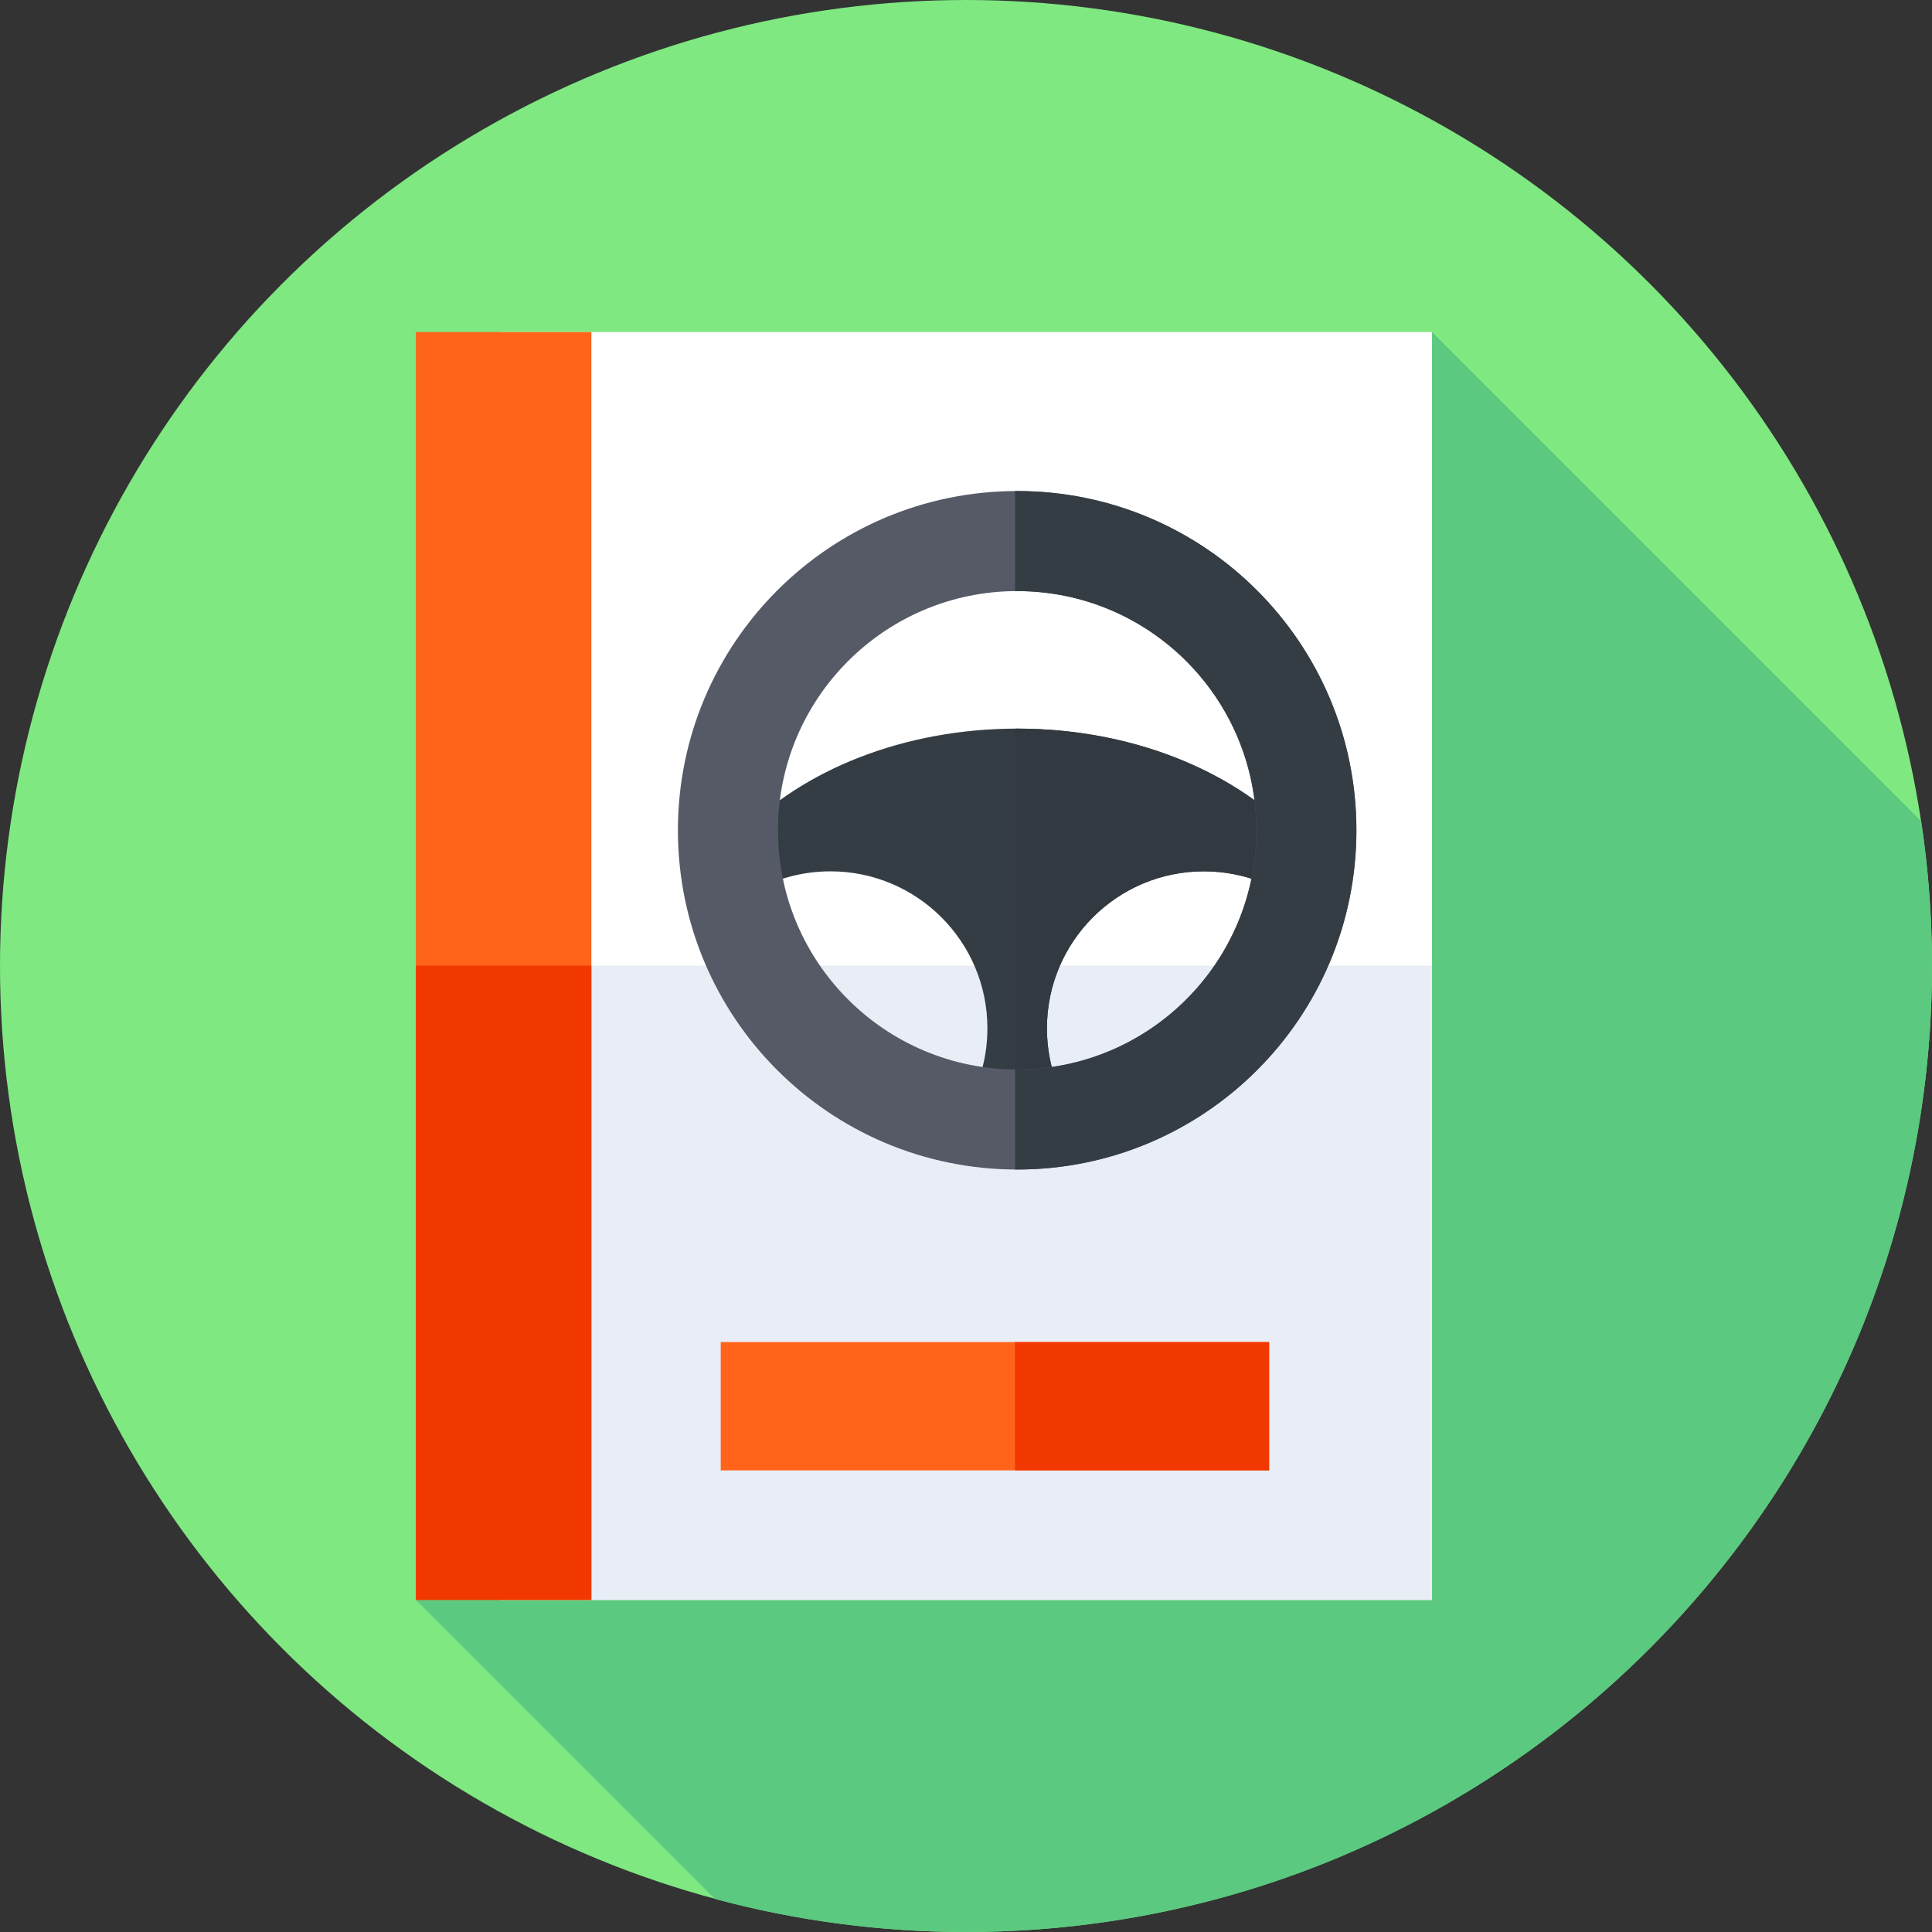 <?xml version="1.0" encoding="iso-8859-1"?>
<!-- Generator: Adobe Illustrator 21.0.0, SVG Export Plug-In . SVG Version: 6.00 Build 0)  -->
<svg xmlns="http://www.w3.org/2000/svg" xmlns:xlink="http://www.w3.org/1999/xlink" version="1.1" id="Capa_1" x="0px" y="0px" viewBox="0 0 512 512" style="enable-background:new 0 0 512 512;" xml:space="preserve" width="512" height="512">
<rect x="0" y="0" width="512" height="512" fill="#333333" stroke="none"/>
<g>
	<g>
		<g>
			<g>
				<g>
					<g>
						<g>
							<g>
								<g>
									<g>
										<g>
											<g>
												<g>
													<g>
														<circle style="fill:#7FE881;" cx="256" cy="256" r="256"/>
													</g>
												</g>
											</g>
										</g>
									</g>
								</g>
							</g>
						</g>
					</g>
				</g>
			</g>
		</g>
	</g>
	<path style="fill:#5BC980;" d="M512,256c0-13.039-0.982-25.848-2.862-38.362L379.5,88L110.219,424l79.249,79.25   C210.686,508.945,232.985,512,256,512C397.385,512,512,397.385,512,256z"/>
	<g>
		<rect x="132.5" y="88" style="fill:#FFFFFF;" width="247" height="336"/>
	</g>
	<g>
		<rect x="132.5" y="255.905" style="fill:#E9EDF5;" width="247" height="168.095"/>
	</g>
	<g>
		<path style="fill:#353D44;" d="M269.559,193.089c-30.115,0-56.784,10.97-73.197,27.83l3.238,15.379    c6.046-3.427,13.032-5.386,20.477-5.386c22.972,0,41.594,18.622,41.594,41.594c0,6.464-1.474,12.583-4.105,18.04h23.988    c-2.631-5.457-4.105-11.576-4.105-18.04c0-22.972,18.622-41.594,41.594-41.594c10.549,0,20.177,3.931,27.509,10.403V225.14    C330.654,205.911,302.12,193.089,269.559,193.089z"/>
	</g>
	<g>
		<path style="fill:#333940;" d="M269.559,193.088c-0.187,0-0.372,0.006-0.559,0.006v97.451h12.553    c-2.631-5.457-4.105-11.577-4.105-18.041c0-22.972,18.622-41.594,41.594-41.594c10.549,0,20.177,3.931,27.509,10.403V225.14    C330.654,205.911,302.12,193.088,269.559,193.088z"/>
	</g>
	<g>
		<path style="fill:#555A66;" d="M269.559,130.129c-49.653,0-89.904,40.251-89.904,89.904s40.251,89.904,89.904,89.904    s89.904-40.251,89.904-89.904S319.211,130.129,269.559,130.129z M269.559,283.422c-35.009,0-63.389-28.38-63.389-63.389    s28.38-63.389,63.389-63.389s63.389,28.38,63.389,63.389S304.568,283.422,269.559,283.422z"/>
	</g>
	<g>
		<path style="fill:#353D44;" d="M269.559,130.129c-0.187,0-0.372,0.006-0.559,0.007v26.522c0.187-0.001,0.371-0.014,0.559-0.014    c35.009,0,63.389,28.38,63.389,63.389s-28.38,63.389-63.389,63.389c-0.187,0-0.372-0.013-0.559-0.014v26.522    c0.187,0.001,0.372,0.007,0.559,0.007c49.653,0,89.904-40.251,89.904-89.904C359.463,170.381,319.211,130.129,269.559,130.129z"/>
	</g>
	<g>
		<rect x="110.219" y="88" style="fill:#FF641A;" width="46.5" height="336"/>
	</g>
	<g>
		<rect x="110.219" y="255.905" style="fill:#F03800;" width="46.5" height="168.095"/>
	</g>
	<g>
		<rect x="191" y="355.667" style="fill:#FF641A;" width="145.333" height="34"/>
	</g>
	<g>
		<rect x="269" y="355.667" style="fill:#F03800;" width="67.333" height="34"/>
	</g>
</g>















</svg>
